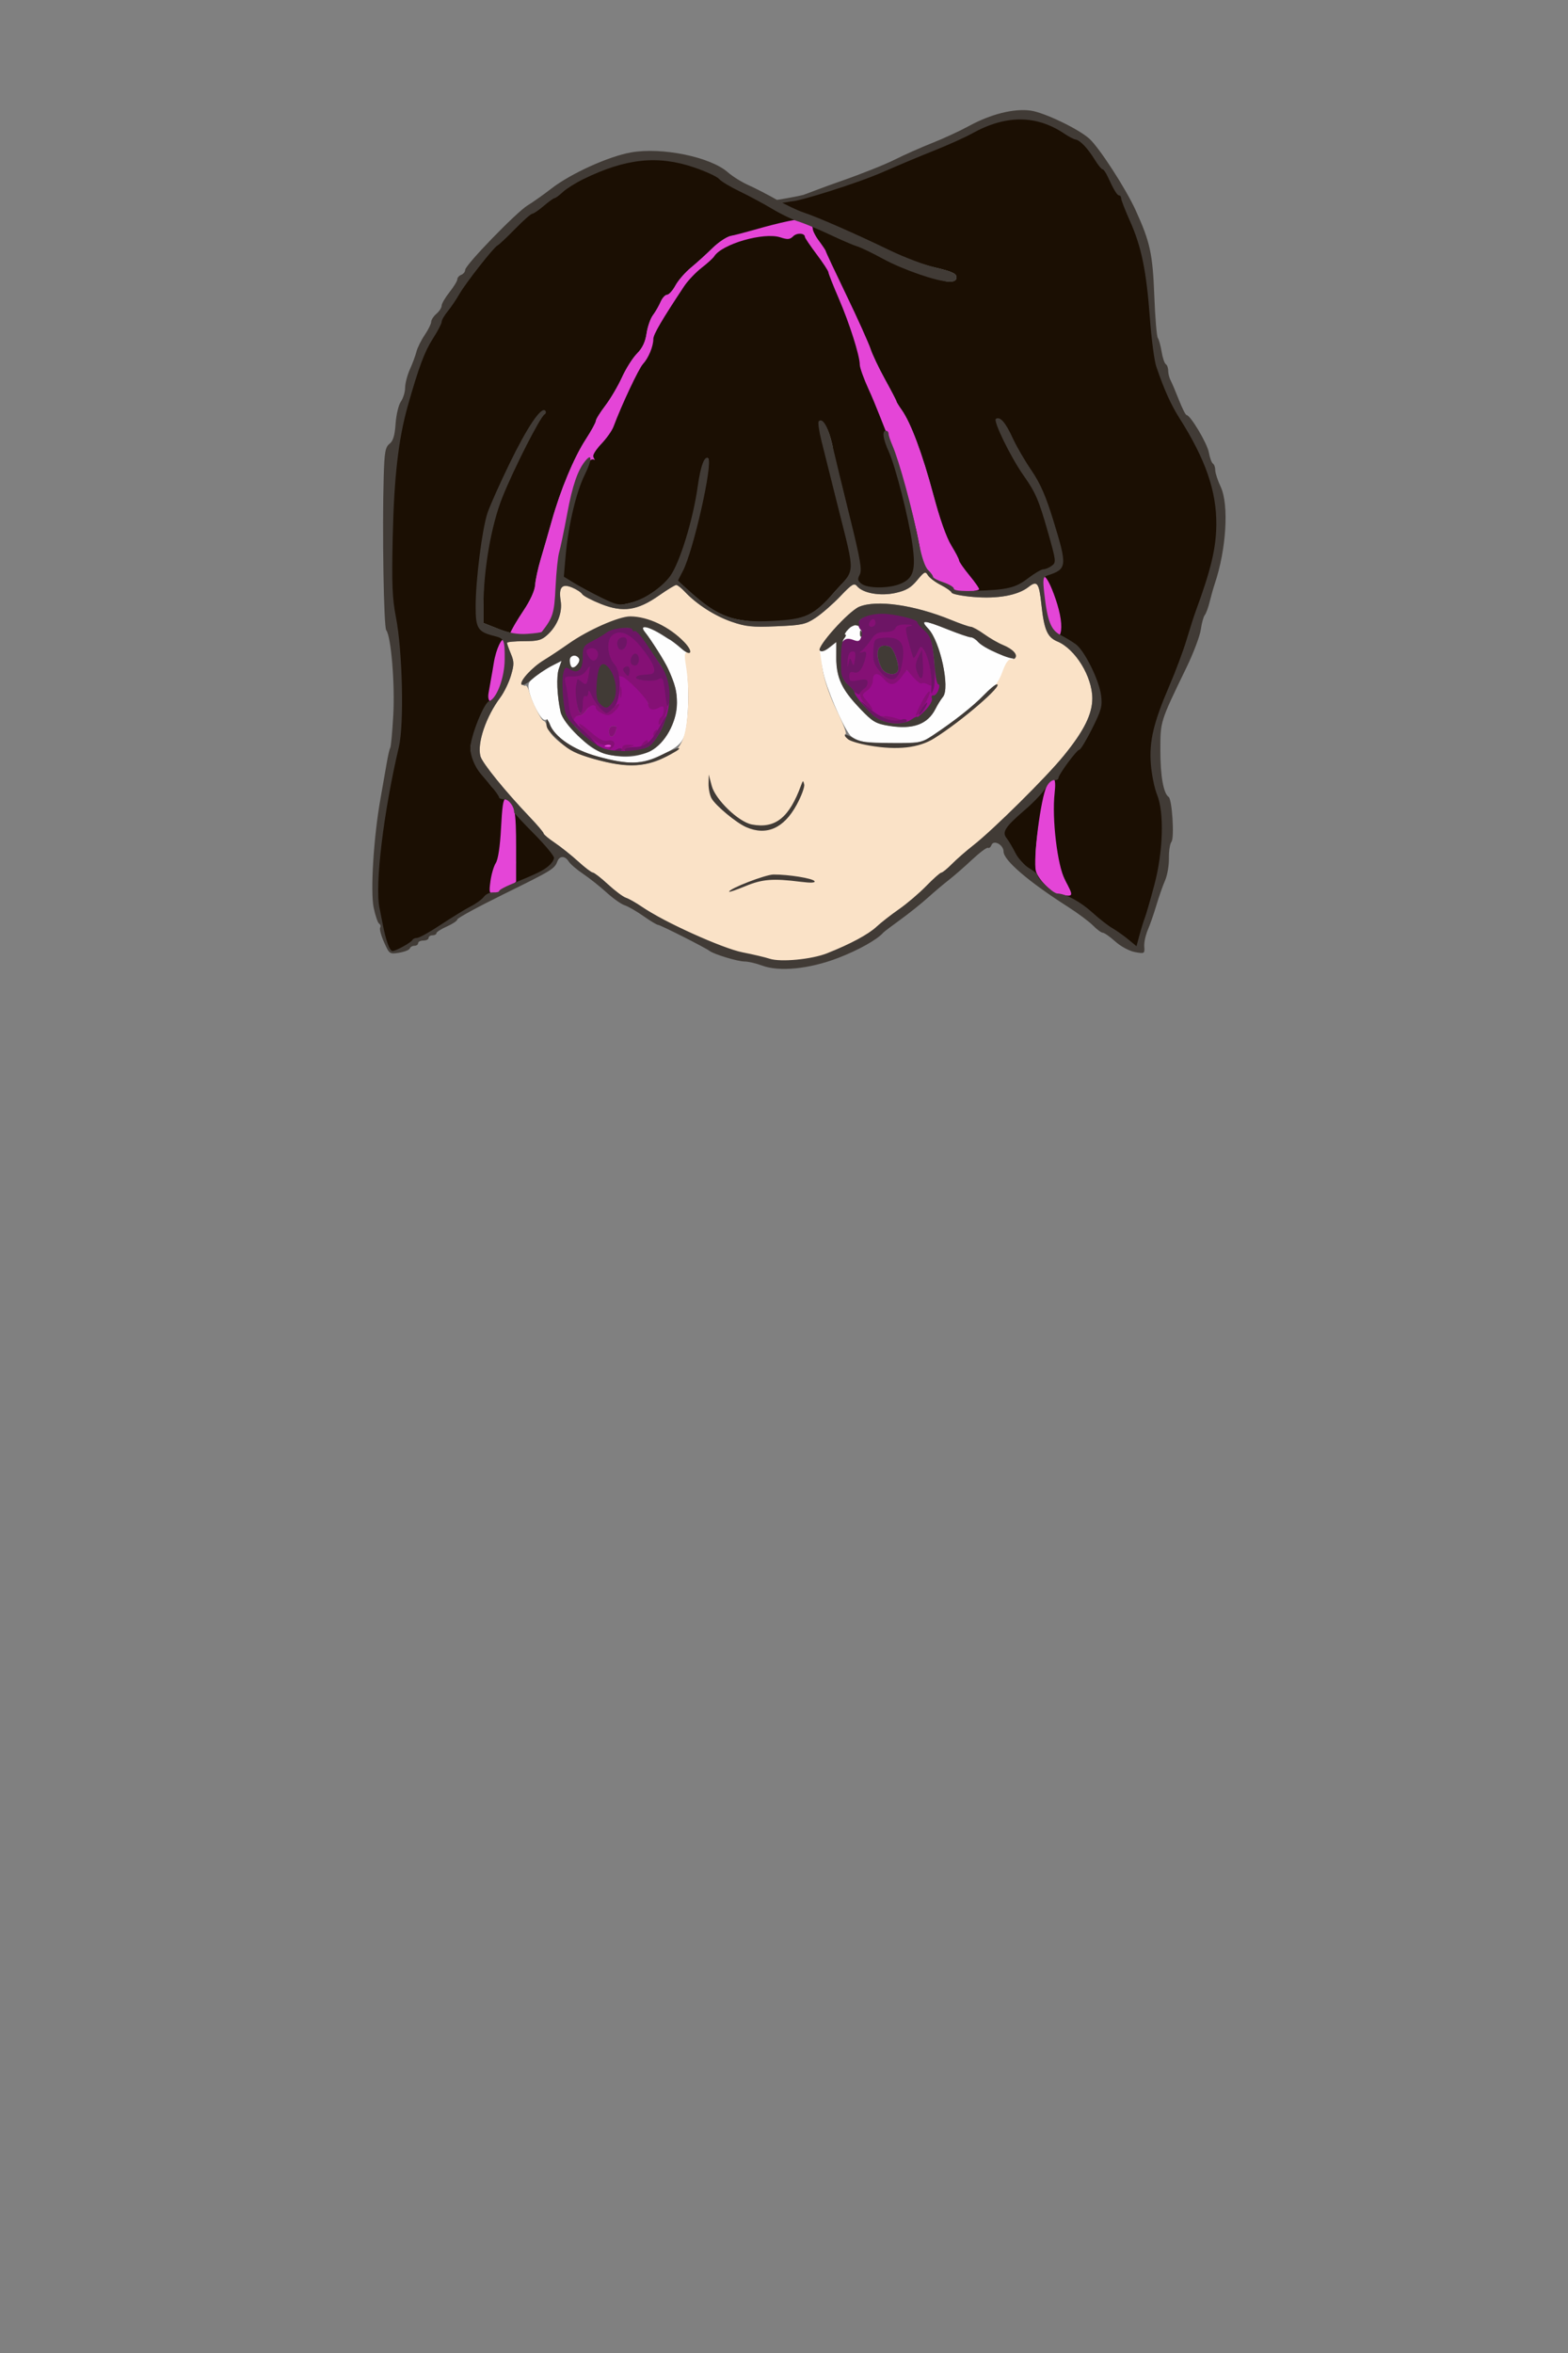 <?xml version="1.0" encoding="UTF-8" standalone="no"?>
<!-- Created with Inkscape (http://www.inkscape.org/) -->

<svg
   version="1.1"
   id="svg2"
   width="192"
   height="288"
   viewBox="0 0 192 288"
   xmlns="http://www.w3.org/2000/svg"
   xmlns:svg="http://www.w3.org/2000/svg">
  <rect x="0" y="0" width="192" height="288" fill="#808080" stroke="none"/>
  <defs
     id="defs6" />
  <g
     id="g8">
    <g
       id="g170"
       transform="translate(0,-42)">
      <path
         id="whites"
         style="display:inline;fill:#fefefe;stroke-width:0.32"
         d="m 113.348,118.133 c -0.356,-0.012 -0.207,0.265 0.324,0.828 1.457,1.543 2.685,7.252 1.793,8.332 -0.249,0.301 -0.656,0.954 -0.906,1.453 -0.957,1.909 -2.662,2.553 -5.547,2.096 -1.806,-0.286 -2.112,-0.458 -3.643,-2.055 -2.217,-2.313 -2.764,-3.413 -2.963,-5.959 l 0.033,-2.288 -1.525,-0.253 -0.762,0.786 0.627,3.135 c 0.378,1.943 2.303,6.476 3.297,7.764 0.261,0.338 1.101,0.72 1.877,0.854 0.773,0.133 2.631,0.216 4.127,0.184 2.432,-0.053 2.873,-0.162 4.16,-1.016 5.47,-3.628 9.832,-7.481 9.832,-9.513 0,-0.219 -1.503,-0.396 -2.274,-0.69 -0.77,-0.294 -1.656,-0.816 -1.969,-1.162 C 119.517,120.283 119.079,120 118.855,120 c -0.223,0 -1.486,-0.433 -2.805,-0.961 -1.485,-0.595 -2.347,-0.894 -2.703,-0.906 z m -8.791,0.381 c 0.024,0.119 -0.253,0.085 -0.48,0.312 -0.413,0.413 -1.337,1.209 -0.996,1.617 1.74,1.252 2.966,-0.27 2.361,-1.4 -0.166,-0.31 -1.031,-1.266 -0.906,-0.64 z m -25.76,0.186 c -0.2,0.044 -0.141,0.29 0.244,0.754 0.177,0.213 0.791,1.106 1.365,1.986 2.717,4.164 3.173,7.017 1.586,9.91 -1.574,2.868 -4.362,3.908 -7.797,2.91 -1.371,-0.399 -2.123,-0.898 -3.531,-2.344 -0.984,-1.01 -1.893,-2.269 -2.02,-2.797 -0.442,-1.844 -0.541,-4.335 -0.211,-5.283 l 0.332,-0.955 -1.021,0.518 c -0.563,0.285 -1.506,0.879 -2.096,1.32 -0.921,0.69 -1.045,0.938 -0.879,1.77 0.302,1.511 1.549,3.789 1.982,3.623 0.214,-0.082 0.485,0.167 0.602,0.551 0.436,1.44 2.863,3.11 5.672,3.902 3.831,1.081 5.599,1.029 8.17,-0.244 1.662,-0.823 2.198,-1.274 2.57,-2.16 0.538,-1.281 0.703,-6.253 0.255,-9.019 -0.127,-0.785 0.93,-1.316 0.666,-1.678 -0.924,-1.266 -1.984,-0.664 -3.052,-1.377 -1.163,-0.777 -2.068,-1.245 -2.555,-1.363 -0.122,-0.03 -0.217,-0.038 -0.283,-0.023 z m -8.412,3.549 c -0.063,-0.007 -0.125,-0.003 -0.186,0.01 -0.241,0.05 -0.439,0.249 -0.439,0.568 0,0.323 0.099,0.687 0.221,0.809 0.327,0.327 1.171,-0.635 0.918,-1.045 -0.131,-0.212 -0.324,-0.322 -0.514,-0.342 z" />
      <path
         style="display:inline;fill:#fae2c7;stroke-width:0.32"
         d="m 92.667,159.282 c -1.496,-0.352 -3.352,-0.81 -4.232,-1.097 -1.975,-0.645 -8.142,-4.04 -9.876,-5.223 -0.704,-0.48 -1.568,-0.966 -1.92,-1.079 -0.352,-0.113 -1.341,-0.853 -2.198,-1.644 C 73.585,149.447 72.751,148.8 72.589,148.8 c -0.163,0 -0.974,-0.617 -1.802,-1.371 C 69.958,146.675 68.668,145.647 67.92,145.145 c -0.748,-0.502 -1.36,-1.015 -1.36,-1.14 0,-0.125 -0.756,-1.025 -1.68,-1.999 -3.159,-3.332 -5.827,-6.609 -6.045,-7.425 -0.43,-1.609 0.661,-4.85 2.431,-7.217 0.459,-0.614 1.042,-1.815 1.296,-2.67 0.404,-1.36 0.403,-1.695 -0.01,-2.683 C 62.292,121.39 62.08,120.791 62.08,120.681 c 0,-0.111 0.924,-0.201 2.054,-0.201 1.747,0 2.184,-0.12 2.921,-0.8 1.201,-1.108 1.826,-2.715 1.602,-4.121 -0.269,-1.686 0.142,-2.17 1.4,-1.648 0.548,0.227 1.102,0.589 1.23,0.804 0.128,0.215 1.168,0.761 2.312,1.214 2.694,1.066 4.461,0.805 7.104,-1.049 1.003,-0.704 1.95,-1.28 2.104,-1.28 0.154,0 0.629,0.373 1.056,0.829 1.425,1.523 3.658,2.957 5.709,3.667 1.744,0.604 2.519,0.683 5.487,0.56 3.134,-0.129 3.584,-0.227 4.826,-1.049 0.753,-0.499 2.109,-1.682 3.012,-2.63 1.426,-1.496 1.696,-1.659 2.049,-1.233 0.722,0.871 2.854,1.245 4.715,0.829 1.292,-0.289 1.886,-0.638 2.642,-1.553 0.876,-1.06 1.01,-1.123 1.313,-0.618 0.185,0.309 0.892,0.845 1.571,1.191 0.678,0.346 1.283,0.771 1.343,0.945 0.06,0.174 1.278,0.413 2.706,0.531 2.958,0.245 5.408,-0.203 6.711,-1.229 1.054,-0.829 1.288,-0.511 1.57,2.138 0.331,3.108 0.725,4.021 1.96,4.537 2.186,0.914 4.255,4.271 4.273,6.934 0.013,1.943 -1.01,4.005 -3.499,7.056 -2.247,2.755 -7.955,8.8 -11.326,11.543 -1.341,1.091 -3.616,3.109 -5.084,4.456 -1.923,1.647 -3.995,3.342 -5.83,4.838 -2.167,1.773 -2.944,2.173 -5.915,3.341 -3.38,1.329 -5.971,1.412 -9.43,0.597 z m -11.475,-24.479 c 1.462,-0.716 1.903,-1.128 2.393,-2.237 0.687,-1.553 0.908,-5.833 0.453,-8.775 -0.25,-1.616 -0.296,-1.909 0.22,-2.008 0.491,-0.095 -0.008,-0.427 -0.697,-1.146 -1.827,-1.906 -4.201,-3.083 -6.389,-3.093 -1.39,-0.006 -5.06,1.68 -7.424,3.342 -1.029,0.723 -2.364,1.655 -3.007,2.042 -1.443,0.869 -3.026,2.324 -2.768,2.741 0.105,0.17 0.188,0.347 0.334,0.257 0.145,-0.09 0.361,0.232 0.48,0.715 0.284,1.154 1.503,3.598 1.794,3.598 0.126,0 0.326,0.324 0.445,0.72 0.439,1.459 2.854,3.128 5.678,3.925 3.734,1.054 6.216,1.029 8.487,-0.083 z m 33.097,-2.567 c 4.566,-2.848 7.599,-5.553 8.435,-7.952 0.381,-1.092 0.741,-1.624 1.083,-1.6 0.988,0.07 0.456,-0.72 -0.812,-1.364 -0.704,-0.358 -1.92,-1.13 -2.621,-1.608 -0.701,-0.478 -1.321,-0.991 -1.514,-0.991 -0.193,0 -1.275,-0.379 -2.406,-0.841 -4.506,-1.844 -9.134,-2.503 -11.265,-1.604 -0.566,0.239 -1.652,1.651 -2.822,2.791 l -2.003,2.423 0.335,2.267 c 0.244,1.65 0.974,3.61 1.822,5.342 0.739,1.509 1.199,2.743 1.022,2.743 -0.177,0 -0.087,0.235 0.2,0.521 0.697,0.697 4.277,1.178 6.854,1.015 1.629,-0.103 2.438,-0.359 3.691,-1.141 z"
         id="skin" />
      <path
         style="display:inline;fill:#980d8c;stroke-width:0.32"
         d="m 73.963,133.974 c -0.517,-0.127 -1.396,-0.844 -2.553,-1.859 -1.181,-1.544 0.085,-1.554 -1.36,-1.145 -0.532,-0.329 0.264,-1.369 0.827,-1.369 0.263,0 0.657,-0.288 0.877,-0.64 0.22,-0.352 0.759,-0.921 0.893,-0.921 0.134,0 0.337,0.521 0.633,0.921 0.709,0.959 2.416,0.072 2.39,-2.559 -0.009,-0.949 -0.304,-1.92 0.388,-1.913 1.061,-0.246 3.302,3.167 3.302,3.632 1.129,0.634 3.925,-1.74 2.952,0.048 0,0.273 -0.191,1.59 -0.347,1.896 -0.156,0.306 -0.327,1.34 -0.647,1.993 -0.32,0.653 -0.084,0.278 -0.945,1.043 -0.084,0.075 -0.387,0.281 -0.644,0.494 -0.258,0.214 -1.397,0.651 -2.036,0.665 -0.639,0.014 -1.346,-0.273 -1.61,-0.179 -0.264,0.093 -0.755,0.362 -0.821,-0.021 -0.891,-0.085 -0.564,-0.283 -1.299,-0.085 z m 1.362,-2.32 C 75.6,130.939 75.579,130.88 75.04,130.88 c -0.267,0 -0.48,0.284 -0.48,0.64 0,0.763 0.491,0.849 0.766,0.134 z m 32.935,-2.016 c -1.396,0.478 -1.986,-0.024 -2.512,-0.593 -0.505,-0.546 -0.977,-1.136 -1.252,-1.562 -1.013,-1.568 0.873,-0.619 1.528,-1.078 0.361,-0.253 0.69,-0.745 0.69,-1.175 0,-0.947 0.776,-1.167 1.521,-0.297 0.746,0.871 0.985,0.654 1.972,-0.207 L 111.039,124 l 0.901,0.788 c 0.498,0.436 2.496,-1.173 2.645,-1.244 0.515,-0.243 0.593,2.144 0.814,2.281 0.305,0.189 -0.992,1.635 -1.714,2.942 -1.157,2.094 -2.643,2.238 -5.346,1.714 z"
         id="eye3" />
      <path
         style="display:inline;fill:#851075;stroke-width:0.32"
         d="m 76.165,133.68 c -0.004,-0.408 0.235,-0.55 0.875,-0.523 0.674,0.029 0.731,0.074 0.24,0.197 -0.352,0.088 -0.746,0.323 -0.875,0.523 -0.149,0.23 -0.237,0.158 -0.24,-0.197 z m -1.459,-0.217 c 0.174,-0.281 0.025,-0.365 -0.511,-0.289 -0.792,0.112 -2.597,-1.251 -3.236,-2.444 -0.186,-0.347 0.362,-0.014 1.217,0.738 1.181,1.039 1.731,1.324 2.289,1.184 0.788,-0.198 1.066,0.545 0.365,0.978 -0.238,0.147 -0.282,0.087 -0.124,-0.168 z m 4.02,-0.51 c 0.223,-0.268 0.471,-0.422 0.551,-0.341 0.222,0.222 -0.229,0.829 -0.616,0.829 -0.212,0 -0.188,-0.184 0.064,-0.488 z M 74.56,131.52 c 0,-0.356 0.213,-0.64 0.48,-0.64 0.539,0 0.56,0.059 0.286,0.774 C 75.051,132.369 74.56,132.283 74.56,131.52 Z m 5.44,0.339 c 0,-0.166 0.142,-0.389 0.316,-0.497 0.181,-0.112 0.235,0.016 0.126,0.301 C 80.229,132.218 80,132.319 80,131.859 Z m 0.653,-1.36 c -0.007,-0.298 0.131,-0.63 0.307,-0.739 0.176,-0.109 0.32,-0.482 0.32,-0.83 0,-0.535 -0.099,-0.579 -0.647,-0.286 -0.741,0.397 -1.273,0.178 -1.273,-0.524 0,-0.503 -2.749,-3.319 -3.24,-3.319 -0.154,0 -0.53,-0.064 -0.53,-0.295 0,-0.231 -0.063,-0.745 -0.392,-1.098 -0.848,-0.91 -1.06,-3.043 -0.353,-3.682 0.921,-0.834 2.454,-0.23 3.874,1.563 1.621,2.046 1.866,3.283 0.898,3.351 -1.31,0.092 -1.37,0.021 -1.585,0.235 -0.385,0.385 1.825,0.536 2.488,0.181 0.605,-0.324 1.022,-0.088 1.231,1.986 0.171,1.702 -0.204,2.374 -0.588,3.083 -0.328,0.605 -0.5,0.732 -0.509,0.375 z m -3.765,-6.865 c -0.092,-0.092 -0.151,-0.001 -0.347,0.12 -0.256,0.158 -0.162,0.274 0.136,0.633 0.374,0.452 0.205,0.402 0.303,-0.098 0.06,-0.305 -3e-5,-0.564 -0.092,-0.656 z M 78.118,122.72 c 0,-0.323 -0.03,-0.486 -0.228,-0.552 -0.421,-0.14 -0.783,0.528 -0.505,0.978 0.298,0.482 0.733,0.224 0.733,-0.426 z m -1.476,-2.025 c 0.066,-0.452 0.044,-0.595 -0.271,-0.595 -0.622,0 -0.861,0.37 -0.621,0.996 0.261,0.679 0.767,0.443 0.891,-0.401 z M 69.982,129.92 c -0.095,-0.264 -0.532,-1.097 -0.629,-1.889 -0.096,-0.792 -0.109,-1.812 -0.223,-2.296 -0.196,-0.832 -0.046,-1.024 1.01,-1.024 0.796,0 1.165,-0.207 1.525,-0.72 0.495,-0.704 0.734,-0.596 0.545,0.5 -0.242,1.404 -0.285,1.661 -0.883,1.165 -0.268,-0.223 -0.499,-0.462 -0.512,-0.396 -0.025,0.121 -0.106,0.341 -0.178,0.693 -0.188,0.92 0.102,3.327 0.437,3.327 0.156,0 0.096,-0.557 0.096,-1.183 0,-0.678 0.295,-1.114 0.486,-0.996 0.176,0.109 0.287,0.037 0.302,-0.282 0.019,-0.425 0.292,-0.42 0.57,0.206 0.429,0.966 1.306,2.156 1.692,2.156 0.142,0 0.607,-0.216 0.966,-0.601 0.359,-0.385 0.652,-0.551 0.652,-0.37 0,0.182 -0.289,0.592 -0.641,0.911 -0.53,0.48 -0.78,0.517 -1.44,0.216 -0.439,-0.2 -0.799,-0.511 -0.799,-0.691 0,-0.562 -0.787,-0.357 -1.206,0.313 -0.22,0.352 -0.602,0.64 -0.85,0.64 -0.248,0 -0.518,0.18 -0.6,0.4 -0.108,0.29 -0.197,0.267 -0.321,-0.08 z m 38.338,0 -0.64,-0.275 0.64,0.009 c 0.352,0.005 1,0.125 1.44,0.266 l 0.8,0.256 -0.8,0.009 c -0.44,0.005 -1.088,-0.114 -1.44,-0.266 z m 4.539,-1.974 c 0.476,-0.91 0.924,-1.479 0.995,-1.264 0.123,0.369 -1.363,2.918 -1.702,2.918 -0.087,0 0.231,-0.744 0.706,-1.654 z m -6.883,0.274 c -0.809,-0.861 -0.9,-1.673 -0.216,-1.935 0.264,-0.101 0.325,-0.421 0.325,-0.71 0,-0.427 -0.032,-0.354 -0.943,-0.183 -0.993,0.186 -1.275,-0.043 -1.275,-0.643 0,-0.509 0.277,-0.697 0.717,-0.557 0.602,0.191 1.023,-0.398 1.334,-1.837 0.115,-0.532 0.182,-0.525 -0.218,-0.401 -0.474,0.147 -0.675,-0.066 -0.219,-0.452 0.277,-0.234 0.817,-0.844 1.132,-1.328 0.44,-0.677 0.826,-0.957 1.666,-0.957 0.677,0 1.13,-0.083 1.244,-0.381 0.122,-0.318 0.634,-0.543 1.405,-0.514 0.675,0.025 1.087,0.321 0.691,0.399 -0.672,0.132 -0.665,0.058 -0.2,1.846 0.261,1.002 0.395,1.733 0.46,1.8 0.065,0.067 0.059,-0.168 0.269,-0.63 0.351,-0.771 0.813,-0.805 1.169,-0.292 0.398,0.573 0.547,1.912 0.768,3.657 0.11,0.871 0.056,0.95 -0.458,0.674 -0.321,-0.172 -0.667,-0.229 -0.769,-0.126 -0.102,0.102 -0.553,-0.227 -1.003,-0.731 L 111.039,124 l -0.666,0.88 c -0.79,1.044 -1.381,1.111 -2.127,0.24 -0.745,-0.87 -1.366,-0.805 -1.366,0.142 0,0.441 -0.305,0.995 -0.698,1.271 -0.634,0.444 -0.653,0.541 -0.209,1.058 1.138,1.324 1.14,1.839 0.003,0.629 z m 3.842,-3.687 c 0.178,-0.22 0.454,-0.949 0.573,-1.835 0.274,-2.042 -0.148,-2.617 -2.041,-2.462 -1.221,0.1 -1.111,-0.019 -1.202,1.449 -0.076,1.212 -0.05,1.574 0.638,2.392 0.881,1.047 1.486,1.132 2.033,0.456 z m 3.012,-1.345 0.008,-1.486 -0.271,0.771 c -0.263,0.749 -0.344,1.109 -0.094,1.768 0.498,1.31 0.347,0.84 0.357,-1.053 z M 75.914,126.72 c 0,-0.616 0.066,-0.868 0.146,-0.56 0.08,0.308 0.08,0.812 0,1.12 -0.08,0.308 -0.146,0.056 -0.146,-0.56 z m 27.766,-3.723 c 0.033,-0.719 0.308,-1.359 0.637,-1.406 0.387,-0.055 0.61,0.32 0.496,1.097 -0.125,0.851 -0.392,0.916 -0.589,0.374 -0.215,-0.592 -0.046,-0.558 -0.203,0.183 -0.124,0.583 -0.377,0.549 -0.341,-0.247 z M 71.898,122.324 c -0.274,-0.512 -0.15,-0.873 0.259,-1.03 0.658,-0.253 1.41,0.499 1.16,1.152 -0.264,0.689 -1.005,0.651 -1.418,-0.121 z m 34.469,-4.062 c 0.101,-0.264 0.368,-0.624 0.525,-0.624 0.157,0 0.452,0.349 0.452,0.613 0,0.264 -0.278,0.624 -0.536,0.624 -0.286,0 -0.553,-0.32 -0.441,-0.613 z"
         id="eye2" />
      <path
         style="display:inline;fill:#6d1565;stroke-width:0.32"
         d="m 75.2,133.954 c 0,-0.069 0.216,-0.209 0.48,-0.31 0.264,-0.101 0.48,-0.045 0.48,0.126 0,0.17 -0.216,0.31 -0.48,0.31 -0.264,0 -0.48,-0.057 -0.48,-0.126 z m 1.28,-0.159 c 0,-0.199 0.539,-0.356 1.222,-0.356 1.351,0 2.099,-0.646 3.228,-2.784 0.858,-1.625 0.846,-1.104 -0.016,0.731 -0.377,0.803 -0.989,1.654 -1.36,1.893 C 78.605,133.889 76.48,134.247 76.48,133.796 Z m -5.379,-2.19 -1.915,-1.886 -0.421,-2.484 c -0.229,-1.353 -0.169,-3.388 0.423,-3.756 0.182,-0.113 0.43,0.401 0.958,0.343 0.896,-0.098 1.06,0.079 1.15,-1.301 0.087,-1.346 -0.141,-1.554 1.18,-2.166 0.662,-0.307 1.434,-0.8 1.739,-1.046 0.651,-0.525 3.347,-0.697 3.347,-0.238 0,0.173 0.057,0.161 0.207,0.069 0.15,-0.093 0.853,0.721 1.521,1.727 0.668,1.007 1.392,2.242 1.718,2.719 0.326,0.477 0.905,1.051 0.905,1.314 0,0.263 0.129,0.862 0.326,1.293 0.247,0.541 -0.023,1.066 -0.243,1.695 -0.294,0.842 -0.337,0.759 -0.557,-1.078 -0.222,-1.855 -0.282,-1.967 -0.872,-1.651 -0.656,0.351 -3.038,0.085 -2.656,-0.296 0.215,-0.215 0.353,-0.243 1.662,-0.335 0.968,-0.068 0.624,-1.184 -0.997,-3.23 -1.42,-1.793 -2.732,-2.33 -3.653,-1.497 -0.707,0.64 -0.528,2.606 0.32,3.516 0.881,0.945 0.846,4.295 -0.054,5.261 -0.359,0.385 -0.769,0.7 -0.91,0.7 -0.386,0 -1.418,-1.223 -1.847,-2.189 -0.278,-0.625 -0.385,-0.697 -0.404,-0.272 -0.014,0.318 -0.17,0.49 -0.346,0.381 -0.19,-0.118 -0.32,0.263 -0.32,0.941 0,0.626 -0.128,1.139 -0.284,1.139 -0.335,0 -0.725,-2.44 -0.536,-3.36 0.072,-0.352 0.142,-0.694 0.156,-0.759 0.013,-0.066 0.244,0.063 0.512,0.286 0.597,0.496 0.651,0.438 0.894,-0.966 0.189,-1.095 0.182,-1.104 -0.313,-0.4 -0.361,0.513 -0.828,0.72 -1.625,0.72 -1.058,0 -1.107,0.047 -0.905,0.88 0.117,0.484 0.296,1.632 0.396,2.55 0.165,1.511 0.349,1.828 1.922,3.315 0.957,0.905 1.672,1.713 1.589,1.795 -0.083,0.083 -1.012,-0.698 -2.065,-1.735 z m 3.785,-3.755 c 0.631,-0.963 0.455,-2.918 -0.43,-4.001 -0.844,-1.033 -1.096,-0.455 -1.252,1.879 -0.097,1.447 -0.081,1.88 0.312,2.273 0.703,0.703 0.764,0.773 1.37,-0.151 z m -1.713,-5.472 c 0.25,-0.653 -0.347,-1.238 -1.005,-0.986 -0.409,0.157 -0.444,0.331 -0.17,0.842 0.413,0.772 0.911,0.832 1.175,0.143 z M 108.32,130.324 c -0.895,-0.226 -1.618,-0.775 -2.458,-1.866 -0.639,-0.83 -0.571,-0.804 0.592,0.229 1.376,1.222 2.845,1.743 3.939,1.396 0.374,-0.119 0.647,-0.061 0.647,0.136 0,0.344 -1.536,0.404 -2.72,0.106 z m 4.484,-1.485 c 0.302,-0.462 0.611,-0.839 0.684,-0.839 0.231,0 -0.514,1.233 -0.883,1.462 -0.193,0.119 -0.104,-0.161 0.199,-0.622 z M 104.08,126.142 c -0.572,-0.638 -1.303,-1.494 -1.319,-1.94 -0.127,-3.603 0.41,-4.38 1.726,-3.879 0.626,0.238 0.795,0.172 0.969,-0.377 0.116,-0.366 0.088,-0.756 -0.063,-0.866 -0.151,-0.11 -0.293,-0.444 -0.316,-0.742 -0.048,-0.631 1.338,-1.317 2.912,-1.317 1.434,0 4.485,0.775 4.485,1.119 0,0.154 0.308,0.452 0.758,0.84 0.451,0.388 0.803,1.293 0.898,1.821 0.378,2.101 0.455,4.842 0.157,5.6 -0.279,0.709 -0.306,0.654 -0.242,-0.48 0.083,-1.451 -0.363,-3.568 -0.927,-4.399 -0.347,-0.511 -0.411,-0.487 -0.762,0.281 -0.211,0.462 -0.436,0.785 -0.501,0.719 -0.065,-0.067 -0.332,-0.941 -0.593,-1.944 -0.465,-1.788 -0.461,-1.825 0.211,-1.956 0.397,-0.078 0.194,-0.152 -0.481,-0.178 -0.772,-0.029 -1.228,0.119 -1.35,0.436 -0.114,0.297 -0.601,0.48 -1.277,0.48 -0.84,0 -1.226,0.203 -1.666,0.88 -0.315,0.484 -0.8,1.072 -1.077,1.306 -0.456,0.386 -0.455,0.411 0.02,0.264 0.4,-0.124 0.488,0.002 0.373,0.534 -0.311,1.439 -0.831,2.149 -1.433,1.958 -0.439,-0.139 -0.584,-0.018 -0.584,0.491 0,0.599 0.127,0.652 1.12,0.466 0.892,-0.167 1.12,-0.108 1.12,0.29 0,0.275 -0.195,0.615 -0.433,0.756 -0.238,0.141 -0.49,0.423 -0.56,0.627 -0.07,0.205 -0.594,-0.149 -1.167,-0.789 z m 0.232,-3.103 c 0.197,0.543 0.254,0.488 0.379,-0.363 0.114,-0.776 0.035,-0.986 -0.352,-0.931 -0.329,0.047 -0.516,0.444 -0.549,1.163 -0.036,0.796 -0.004,0.875 0.12,0.291 0.157,-0.74 0.187,-0.752 0.402,-0.161 z M 107.2,118.24 c 0,-0.264 -0.129,-0.48 -0.286,-0.48 -0.157,0 -0.369,0.216 -0.47,0.48 -0.112,0.292 -6.4e-4,0.48 0.286,0.48 0.258,0 0.47,-0.216 0.47,-0.48 z m 0.496,5.881 c -0.688,-0.818 -0.824,-1.268 -0.748,-2.48 0.092,-1.468 0.103,-1.481 1.324,-1.582 1.893,-0.156 2.548,0.607 2.273,2.649 -0.358,2.664 -1.372,3.167 -2.849,1.412 z m 2.22,0.047 c 0.313,-0.506 -0.438,-2.805 -0.985,-3.014 -1.414,-0.542 -1.898,0.628 -1.039,2.512 0.377,0.828 1.631,1.139 2.024,0.502 z m 2.391,0.116 c -0.251,-0.659 -0.219,-1.109 0.127,-1.823 l 0.459,-0.948 0.114,1.674 c 0.128,1.889 -0.202,2.407 -0.7,1.097 z m -35.762,0.114 c -0.298,-0.36 -0.315,-0.564 -0.059,-0.722 0.474,-0.293 0.716,-0.015 0.583,0.668 -0.098,0.5 -0.149,0.505 -0.524,0.053 z m 0.764,-1.153 c -0.278,-0.45 0.15,-1.373 0.571,-1.233 0.474,0.158 0.466,1.258 -0.01,1.417 -0.204,0.068 -0.456,-0.015 -0.561,-0.184 z m -1.656,-2.084 C 75.412,120.536 75.739,120 76.361,120 c 0.314,0 0.448,0.243 0.381,0.695 -0.124,0.844 -0.83,1.146 -1.09,0.467 z"
         id="eye1" />
      <path
         style="display:inline;fill:#1b0f03;stroke-width:0.32"
         d="m 47.191,157.316 c -0.175,-0.572 -0.363,-1.616 -0.498,-2.32 -0.136,-0.704 -0.417,-1.546 -0.489,-1.898 -0.581,-2.829 0.376,-11.755 2.263,-19.763 0.648,-2.752 0.513,-11.6 -0.288,-15.734 -0.464,-2.392 -0.547,-4.198 -0.417,-10.045 0.162,-7.287 0.467,-11.967 1.609,-16 1.346,-4.752 2.245,-6.826 3.271,-8.419 1.075,-1.928 2.424,-3.385 3.24,-5.337 0.798,-1.386 4.346,-5.858 4.784,-6.044 1.533,-1.307 2.715,-2.645 4.342,-3.923 0.157,0 0.581,-0.536 1.19,-1.056 1.016,-1.086 2.47,-0.559 2.102,-1.774 0.438,-0.406 2.078,-0.816 3.012,-1.273 5.2,-2.544 8.999,-3.319 13.455,-1.791 1.439,0.493 3.194,1.498 3.424,1.774 1.916,1.377 3.686,2.076 5.787,3.296 0.212,0.176 1.529,-0.05 2.327,0.735 l 1.629,1.604 -2.204,0.205 c -1.212,0.113 -2.829,0.649 -3.688,0.904 -0.859,0.256 -2.055,0.317 -2.562,0.424 -0.507,0.106 -1.515,0.779 -2.24,1.494 -0.725,0.715 -1.906,1.785 -2.625,2.378 -0.719,0.593 -1.58,1.584 -1.913,2.203 C 82.367,77.574 81.908,78.08 81.68,78.08 c -0.228,0 -0.585,0.396 -0.794,0.88 -0.209,0.484 -0.631,1.214 -0.937,1.623 -0.306,0.408 -0.656,1.416 -0.778,2.24 -0.154,1.04 -0.513,1.791 -1.174,2.457 -0.524,0.528 -1.351,1.838 -1.839,2.911 -0.488,1.073 -1.407,2.632 -2.042,3.465 C 73.48,92.488 72.96,93.328 72.96,93.522 c 0,0.194 -0.567,1.227 -1.26,2.295 -1.43,2.204 -3.082,6.175 -4.138,9.942 -0.395,1.408 -0.998,3.496 -1.341,4.64 -0.343,1.144 -0.655,2.584 -0.695,3.2 -0.045,0.7 -0.585,1.887 -1.439,3.162 -0.752,1.123 -1.367,2.167 -1.367,2.32 0,0.153 0.396,0.297 0.88,0.321 0.824,0.041 0.831,0.053 0.111,0.189 -0.423,0.08 -1.611,-0.189 -2.64,-0.598 L 59.2,118.251 v -2.072 c 0,-4.421 0.267,-10.156 1.628,-13.549 1.407,-3.51 5.115,-9.54 5.671,-9.892 0.193,-0.122 0.213,-0.165 0.089,-0.324 -0.252,-0.321 -1.786,1.904 -3.951,6.353 -1.199,2.464 -2.215,5.209 -2.506,6.08 -0.714,2.139 -1.943,8.752 -1.826,11.655 0.103,2.551 0.371,2.315 2.81,3.169 0.833,0.292 1.169,1.038 0.683,1.393 -0.503,0.368 -1.117,0.584 -1.86,5.496 -0.107,0.704 0.147,1.602 0.029,1.69 -0.464,0.346 -2.367,4.295 -2.365,5.273 0.002,0.997 0.807,2.288 1.542,3.159 0.193,0.228 0.495,0.941 1.023,1.557 0.528,0.616 2.177,1.463 2.288,1.883 0.342,1.291 -0.968,6.872 -1.5,7.682 -0.267,0.407 -0.398,1.208 -0.398,1.698 -0.002,1.307 0.086,2.202 -1.321,2.919 -0.678,0.346 -2.336,1.36 -3.685,2.253 -1.349,0.893 -4.157,2.301 -4.41,2.301 -0.253,0 -0.42,0.152 -0.479,0.284 -0.138,0.312 -2.183,1.272 -2.606,1.272 -0.374,-0.339 -0.703,-0.833 -0.865,-1.217 z m 90.034,-0.402 c -0.849,-0.702 -1.577,-1.542 -1.732,-1.542 -0.155,0 -1.046,-0.642 -2.017,-1.522 -0.972,-0.88 -2.847,-1.725 -3.022,-1.725 -0.174,0 -0.254,-0.181 -0.254,-0.403 0,-0.221 0.641,-1.203 0.202,-2.029 -1.027,-1.93 -2.653,-9.63 -2.098,-12.218 0.329,-1.535 3.049,-3.825 3.648,-3.825 0.149,0 0.882,-1.145 1.592,-2.564 1.139,-2.275 0.893,-2.537 0.719,-3.861 -0.385,-2.925 -2.167,-6.316 -4.113,-7.069 -0.635,-0.246 -0.55,-0.623 -0.371,-1.576 0.204,-1.087 -1.307,-4.935 -2.039,-5.861 -0.229,-0.29 -0.339,-0.653 0.095,-0.66 0.937,-0.016 2.173,-0.578 2.173,-1.479 0,-0.452 -0.576,-2.585 -1.262,-4.815 -0.935,-3.044 -1.626,-4.448 -2.72,-6.05 -0.802,-1.174 -1.829,-3.054 -2.283,-4.044 -0.882,-1.926 -0.994,-2.431 -1.514,-2.11 -0.369,0.228 1.767,4.376 3.331,6.599 1.51,2.146 1.883,3.01 3.021,7.013 0.995,3.5 0.999,3.827 0.438,4.236 -0.321,0.235 -0.913,0.427 -1.162,0.427 -0.249,0 -0.853,0.535 -1.533,1.074 -1.413,1.119 -3.068,1.52 -4.91,1.512 -1.093,-0.005 -1.839,0.439 -2.707,-0.607 -0.56,-0.675 -1.538,-2.702 -2.097,-3.74 -0.559,-1.038 -0.633,-2.22 -0.776,-2.397 -0.143,-0.177 -0.838,-2.481 -1.545,-5.12 -1.34,-5.008 -2.763,-8.819 -3.873,-10.379 -0.359,-0.504 -0.653,-0.985 -0.653,-1.069 0,-0.083 -0.626,-1.285 -1.391,-2.671 C 107.604,87.054 106.795,85.344 106.571,84.64 c -0.224,-0.704 -1.824,-3.539 -3.211,-6.415 -1.387,-2.876 -2.397,-5.344 -2.397,-5.428 0,-0.084 -0.217,-0.69 -0.674,-1.288 -1.058,-1.387 -1.412,-3.027 -0.15,-2.358 0.528,0.28 2.603,1.568 3.923,2.098 1.32,0.53 3.232,1.086 4.326,1.694 2.161,1.2 6.442,3.525 7.851,3.533 0.627,0.003 0.879,-0.156 0.878,-0.555 -0.001,-0.434 -0.558,-0.691 -2.48,-1.145 -1.363,-0.322 -3.981,-1.096 -5.741,-1.949 -4.18,-2.026 -8.933,-3.947 -10.647,-4.497 C 97.498,68.088 96.238,67.371 95.851,67.1 95.16,66.617 95.56,66.56 96.683,66.56 c 1.535,0 7.632,-2.518 11.199,-4.094 1.584,-0.7 4.488,-1.838 6.223,-2.529 1.736,-0.691 3.824,-1.63 4.64,-2.086 4.153,-2.32 8.487,-2.089 11.951,0.256 2.216,0.996 3.197,2.876 4.628,4.472 0.91,1.361 1.524,2.781 2.268,3.747 0,0.198 0.928,1.411 1.528,2.753 1.396,3.125 1.756,6.103 2.18,11.868 0.187,2.545 0.304,5.209 0.547,5.92 0.956,2.803 1.757,4.672 2.798,6.313 3.213,5.066 4.532,9.018 4.491,13.122 -0.028,2.867 -0.687,5.556 -2.551,10.623 -0.227,0.616 -0.656,2.184 -1.05,3.504 -0.394,1.32 -1.431,3.809 -2.189,5.569 -1.962,4.552 -2.423,6.82 -2.19,9.649 0.105,1.276 0.401,2.782 0.678,3.442 1.165,2.781 1.461,7.135 -0.154,12.591 -0.443,1.496 -1.072,3.534 -1.245,4.222 -0.561,2.747 -1.947,2.032 -3.209,1.011 z m -74.036,-9.232 c -0.122,-1.143 -1.435,-2.889 -1.311,-3.881 l 1.038,-2.803 3.213,3.221 c 1.235,1.238 2.274,2.288 2.274,2.523 0,0.235 -0.572,1.054 -0.88,1.325 -0.649,0.571 -3.979,2.255 -4.43,2.255 -0.169,0 -0.003,-1.52 -0.126,-2.663 z m 61.916,-0.178 c -0.502,-0.537 -1.212,-1.199 -1.33,-1.586 -0.118,-0.387 -0.573,-0.904 -0.82,-1.186 -0.247,-0.283 -0.006,-0.858 0.096,-1.125 0.256,-0.668 4.986,-6.143 5.222,-5.907 0.105,0.105 -0.684,3.104 -0.912,4.295 -0.228,1.191 -0.478,3.137 -0.554,4.325 -0.077,1.188 1.997,4.646 1.818,4.646 -0.179,0 -3.019,-2.925 -3.52,-3.462 z M 61.334,124.64 c 0.242,-1.582 0.427,-1.851 0.421,-0.613 -0.003,0.513 -0.143,1.149 -0.311,1.413 -0.208,0.327 -0.243,0.072 -0.11,-0.8 z m 5.377,-6.161 c 0.953,-1.844 1.124,-2.1 1.119,-1.679 -0.003,0.264 -0.302,0.84 -0.666,1.28 -0.363,0.44 -0.567,0.62 -0.453,0.399 z M 89.28,117.555 c -1.558,-0.56 -3.116,-1.437 -5.149,-3.274 l -1.125,-1.218 0.237,-1.368 c 0.478,-2.755 4.07,-12.959 3.481,-13.57 -0.434,-0.449 -0.375,0.934 -0.723,3.431 -0.578,4.148 -2.555,9.523 -3.755,11.135 -1.052,1.415 -3.493,2.743 -5.17,3.133 -1.271,0.295 -1.662,0.42 -3.555,-0.511 -1.144,-0.563 -2.732,-1.412 -3.413,-1.83 l -1.224,-0.901 0.186,-2.177 c 0.32,-3.746 1.124,-7.927 2.239,-10.296 C 71.904,98.846 72.64,97.827 72.64,97.652 c 0,-0.175 0.483,-0.815 1.074,-1.424 0.591,-0.608 0.932,-1.662 1.121,-2.168 0.977,-2.618 3.184,-7.064 3.703,-7.626 0.684,-0.74 1.196,-2.053 1.196,-2.962 0,-0.556 1.063,-2.393 3.798,-6.513 0.444,-0.669 1.442,-1.72 2.16,-2.278 0.718,-0.558 1.478,-1.144 1.614,-1.359 0.961,-1.527 6.228,-3.22 8.254,-2.552 0.88,0.29 0.98,0.359 1.381,-0.041 0.456,-0.456 1.886,-0.321 1.886,0.161 0,0.117 0.553,1.167 1.343,2.22 0.79,1.053 1.469,2.056 1.471,2.211 0.002,0.155 0.555,1.579 1.248,3.184 1.347,3.118 2.783,6.974 2.783,8.118 0,0.384 0.197,1.346 0.572,2.08 1.312,2.571 3.411,5.715 3.255,6.311 -0.086,0.33 -0.404,1.35 -0.032,2.189 0.891,2.014 2.684,8.223 3.131,11.435 0.438,3.144 -0.65,4.428 -2.25,5.097 -1.398,0.584 -4.206,0.428 -4.977,-0.156 -0.481,-0.365 -0.63,-0.831 -0.329,-1.393 0.299,-0.558 -0.632,-1.605 -1.941,-6.88 -0.882,-3.555 -0.903,-7.626 -1.194,-8.895 -0.497,-2.169 -1.105,-2.841 -1.028,-2.164 0.133,1.18 -0.158,0.431 0.137,1.615 0.295,1.184 1.142,4.88 1.959,8.136 2.132,8.499 1.787,7.572 -0.711,10.363 -1.169,1.306 -2.476,3.068 -3.121,3.373 -1.694,0.804 -7.898,0.525 -9.862,-0.181 z"
         id="hair1" />
      <path
         style="display:inline;fill:#e445d7;stroke-width:0.32"
         d="m 129.659,151.451 c -0.903,-0.172 -2.567,-1.855 -2.816,-2.846 -0.363,-1.447 0.603,-9.006 1.324,-10.357 0.814,-1.524 1.202,-1.192 0.971,0.833 -0.352,3.093 0.34,8.879 1.271,10.628 1.109,2.084 1.104,2.096 -0.75,1.742 z m -69.604,-1.598 c 0.113,-0.843 0.409,-1.846 0.657,-2.229 0.281,-0.434 0.521,-2.029 0.637,-4.24 0.135,-2.564 0.256,-3.594 0.551,-3.588 1.157,0.022 1.3,1.762 1.298,5.961 l -0.002,4.157 -0.803,0.762 c -0.423,0.401 -1.008,0.583 -1.096,0.688 -0.088,0.105 -0.587,-0.121 -0.893,-0.07 -0.486,0.081 -0.53,-0.099 -0.349,-1.44 z M 74.18,133.221 c 0.231,-0.092 0.507,-0.081 0.613,0.025 0.106,0.106 -0.083,0.182 -0.42,0.168 -0.373,-0.015 -0.449,-0.091 -0.193,-0.193 z m -14.361,-6.366 c 0.103,-0.66 0.455,-2.496 0.629,-3.622 0.292,-1.888 1.073,-3.364 1.34,-2.9 0.846,1.471 -0.01,5.239 -0.74,6.688 -0.566,1.123 -1.439,1.172 -1.229,-0.167 z M 63.92,119.885 c -0.66,-0.069 -1.419,-0.289 -1.419,-0.431 0,-0.142 0.834,-1.568 1.586,-2.692 0.854,-1.276 1.394,-2.463 1.439,-3.162 0.039,-0.616 0.352,-2.056 0.695,-3.2 0.343,-1.144 0.946,-3.232 1.341,-4.64 1.056,-3.768 2.709,-7.738 4.138,-9.942 C 72.393,94.749 72.96,93.716 72.96,93.522 c 0,-0.194 0.52,-1.034 1.155,-1.867 0.636,-0.833 1.555,-2.392 2.042,-3.465 0.488,-1.073 1.315,-2.383 1.839,-2.911 0.661,-0.667 1.02,-1.417 1.174,-2.457 0.122,-0.824 0.472,-1.832 0.778,-2.24 0.306,-0.408 0.728,-1.139 0.937,-1.623 0.209,-0.484 0.567,-0.88 0.794,-0.88 0.228,0 0.687,-0.506 1.02,-1.125 0.333,-0.619 1.194,-1.61 1.913,-2.203 0.719,-0.593 1.9,-1.663 2.625,-2.378 0.725,-0.715 1.733,-1.388 2.24,-1.496 C 89.985,70.771 91.12,70.478 92,70.227 c 1.816,-0.517 5.596,-1.567 6.675,-1.41 0.4,0.058 0.845,0.893 0.845,1.175 0,0.279 0.36,0.98 0.8,1.556 0.44,0.577 0.8,1.118 0.8,1.202 0,0.084 1.135,2.506 2.522,5.381 1.387,2.876 2.705,5.804 2.929,6.508 0.224,0.704 1.033,2.414 1.798,3.799 0.765,1.385 1.391,2.587 1.391,2.671 0,0.083 0.294,0.564 0.653,1.069 1.106,1.553 2.531,5.364 3.854,10.306 0.786,2.938 1.625,5.311 2.219,6.275 0.525,0.853 0.954,1.681 0.954,1.841 0,0.16 0.58,0.992 1.288,1.85 0.709,0.858 1.228,1.619 1.155,1.692 -0.316,0.316 -3.209,0.374 -3.208,0.049 1e-5,-0.192 -0.451,-0.68 -1.155,-0.912 -0.704,-0.232 -1.28,-0.538 -1.28,-0.679 0,-0.141 -0.269,-0.514 -0.598,-0.829 -0.374,-0.358 -0.793,-1.592 -1.119,-3.292 -0.696,-3.638 -2.454,-9.781 -3.204,-11.602 -1.413,-3.43 -2.041,-5.225 -2.961,-7.231 -0.593,-1.294 -1.079,-2.647 -1.079,-3.006 0,-1.103 -1.255,-5.051 -2.58,-8.119 -0.693,-1.605 -1.262,-3.045 -1.264,-3.2 -0.002,-0.155 -0.65,-1.143 -1.44,-2.196 C 99.206,72.074 98.56,71.117 98.56,71.001 c 0,-0.482 -0.977,-0.538 -1.432,-0.083 -0.401,0.401 -0.688,0.426 -1.568,0.135 -2.026,-0.669 -7.152,0.806 -8.113,2.333 -0.135,0.215 -0.833,0.848 -1.551,1.406 C 85.178,75.35 84.227,76.354 83.782,77.023 81.048,81.143 80,82.933 80,83.489 c 0,0.909 -0.59,2.331 -1.274,3.071 -0.519,0.562 -2.617,5.023 -3.594,7.641 -0.189,0.507 -0.827,1.419 -1.418,2.027 C 73.123,96.837 72.64,97.547 72.64,97.806 c 0,0.259 0.31,0.58 0.154,0.484 -0.83,-0.513 -2.271,2.3 -3.082,6.636 -0.387,2.069 -0.935,4.25 -1.103,4.866 -0.168,0.616 -0.142,2.871 -0.191,4.285 -0.111,3.201 -1.505,5.822 -2.978,5.545 -0.175,-0.033 -0.86,0.332 -1.52,0.263 z m 65.149,-0.558 c -0.891,-0.962 -1.203,-2.497 -1.478,-4.882 -0.308,-2.676 0.463,-2.633 1.652,0.828 0.651,1.894 0.849,3.4 0.615,4.214 -0.241,0.841 -0.471,0.184 -0.789,-0.16 z"
         id="hair_lines" />
      <path
         style="display:inline;fill:#413b36;stroke-width:0.32"
         d="m 93.28,160.172 c -0.704,-0.265 -1.65,-0.484 -2.103,-0.487 C 90.319,159.68 87.435,158.808 86.88,158.386 86.338,157.974 80.845,155.2 80.571,155.2 c -0.142,0 -0.949,-0.485 -1.793,-1.079 -0.844,-0.593 -1.876,-1.187 -2.292,-1.319 -0.417,-0.132 -1.417,-0.84 -2.222,-1.572 -0.805,-0.732 -2.096,-1.756 -2.867,-2.274 -0.772,-0.518 -1.562,-1.197 -1.757,-1.509 -0.452,-0.724 -1.119,-0.727 -1.392,-0.007 -0.343,0.907 -0.625,1.079 -6.568,4.003 -3.124,1.537 -5.68,2.929 -5.68,3.093 0,0.164 -0.576,0.552 -1.28,0.863 -0.704,0.311 -1.28,0.681 -1.28,0.823 0,0.142 -0.216,0.258 -0.48,0.258 -0.264,0 -0.48,0.144 -0.48,0.32 0,0.176 -0.288,0.32 -0.64,0.32 -0.352,0 -0.64,0.144 -0.64,0.32 0,0.176 -0.204,0.32 -0.453,0.32 -0.249,0 -0.502,0.147 -0.563,0.328 -0.06,0.18 -0.648,0.415 -1.306,0.522 -1.175,0.191 -1.209,0.166 -1.854,-1.291 -0.361,-0.817 -0.575,-1.618 -0.475,-1.78 0.1,-0.162 0.045,-0.379 -0.122,-0.482 -0.167,-0.103 -0.47,-0.989 -0.673,-1.968 -0.416,-2.005 0.004,-8.698 0.838,-13.344 0.259,-1.443 0.596,-3.372 0.75,-4.286 0.153,-0.914 0.353,-1.782 0.444,-1.93 0.091,-0.147 0.258,-1.961 0.372,-4.03 0.21,-3.828 -0.273,-9.617 -0.864,-10.362 -0.307,-0.387 -0.503,-12.29 -0.309,-18.817 0.089,-2.999 0.194,-3.591 0.712,-4 0.445,-0.352 0.644,-1.009 0.743,-2.46 0.075,-1.089 0.366,-2.309 0.648,-2.711 0.282,-0.402 0.515,-1.167 0.519,-1.7 0.004,-0.533 0.268,-1.545 0.587,-2.249 0.319,-0.704 0.678,-1.672 0.797,-2.152 0.119,-0.479 0.575,-1.4 1.013,-2.045 C 52.442,82.359 52.8,81.633 52.8,81.392 c 0,-0.241 0.288,-0.685 0.64,-0.986 0.352,-0.301 0.64,-0.747 0.64,-0.991 0,-0.244 0.432,-0.988 0.96,-1.655 0.528,-0.667 0.96,-1.376 0.96,-1.576 0,-0.2 0.216,-0.447 0.48,-0.548 0.264,-0.101 0.48,-0.373 0.48,-0.604 0,-0.59 6.282,-7.069 7.662,-7.903 0.626,-0.378 1.93,-1.302 2.898,-2.052 2.371,-1.838 7.019,-3.944 9.764,-4.424 3.785,-0.662 9.697,0.553 11.839,2.433 0.576,0.506 1.703,1.21 2.503,1.564 0.8,0.354 2.364,1.16 3.475,1.792 1.111,0.631 2.596,1.336 3.3,1.566 1.659,0.541 6.511,2.67 10.56,4.632 1.76,0.853 4.315,1.814 5.678,2.136 1.922,0.454 2.479,0.711 2.48,1.145 10e-4,0.399 -0.251,0.559 -0.878,0.555 -1.464,-0.008 -5.678,-1.462 -8.15,-2.812 C 106.808,72.963 105.4,72.285 104.96,72.157 c -0.44,-0.129 -1.952,-0.778 -3.36,-1.443 -1.408,-0.665 -3.136,-1.385 -3.84,-1.601 -0.704,-0.216 -2.144,-0.911 -3.2,-1.544 -1.056,-0.634 -2.856,-1.601 -4,-2.15 -1.144,-0.549 -2.271,-1.228 -2.504,-1.51 -0.233,-0.282 -1.601,-0.916 -3.04,-1.409 -4.455,-1.528 -8.396,-1.113 -13.596,1.432 -0.935,0.457 -2.058,1.164 -2.496,1.57 -0.438,0.406 -0.897,0.744 -1.02,0.751 -0.123,0.007 -0.722,0.439 -1.331,0.96 -0.609,0.521 -1.236,0.947 -1.393,0.947 -0.157,0 -1.112,0.844 -2.122,1.876 -1.01,1.032 -1.967,1.932 -2.127,2 -0.437,0.186 -3.877,4.564 -4.674,5.95 -0.384,0.668 -1.031,1.621 -1.437,2.118 -0.406,0.498 -0.739,1.078 -0.739,1.291 0,0.212 -0.479,1.129 -1.064,2.038 -1.026,1.593 -1.737,3.495 -3.084,8.247 -1.142,4.033 -1.682,8.713 -1.844,16 -0.13,5.847 -0.062,7.528 0.402,9.92 0.801,4.135 1,13.071 0.352,15.823 -1.886,8.008 -2.954,16.868 -2.373,19.697 0.072,0.352 0.242,1.216 0.378,1.92 0.402,2.085 0.861,3.36 1.208,3.36 0.423,0 2.313,-1.048 2.451,-1.36 0.059,-0.132 0.314,-0.24 0.567,-0.24 0.253,0 1.564,-0.731 2.913,-1.624 1.349,-0.893 2.992,-1.899 3.651,-2.236 0.66,-0.337 1.389,-0.869 1.62,-1.184 0.232,-0.315 0.745,-0.552 1.141,-0.528 0.396,0.024 0.72,-0.052 0.72,-0.171 0,-0.118 0.612,-0.469 1.36,-0.779 3.365,-1.397 3.892,-1.65 4.604,-2.21 0.416,-0.327 0.756,-0.807 0.756,-1.066 0,-0.259 -1.099,-1.581 -2.442,-2.937 -1.343,-1.356 -2.44,-2.538 -2.438,-2.626 0.016,-0.703 -0.653,-1.6 -1.192,-1.6 -0.356,0 -0.65,-0.108 -0.653,-0.24 -0.003,-0.132 -0.433,-0.744 -0.957,-1.36 -0.523,-0.616 -1.109,-1.307 -1.302,-1.535 -0.715,-0.848 -1.253,-2.173 -1.26,-3.105 -0.011,-1.383 1.65,-5.571 2.289,-5.774 0.935,-0.297 1.897,-2.866 1.914,-5.113 0.018,-2.384 -0.062,-2.57 -1.237,-2.858 -2.051,-0.504 -2.323,-0.929 -2.32,-3.621 0.003,-3.259 0.792,-9.476 1.453,-11.456 0.29,-0.867 1.507,-3.593 2.706,-6.057 2.165,-4.449 3.855,-6.956 4.358,-6.463 0.144,0.142 0.104,0.358 -0.089,0.48 -0.556,0.353 -3.748,6.633 -5.155,10.143 C 60.155,106.273 59.2,111.759 59.2,116.179 v 2.072 l 1.84,0.722 c 1.306,0.512 2.326,0.69 3.516,0.612 0.922,-0.061 1.725,-0.172 1.784,-0.247 1.372,-1.752 1.536,-2.284 1.686,-5.489 0.085,-1.809 0.283,-3.72 0.44,-4.248 0.157,-0.528 0.601,-2.653 0.985,-4.721 0.648,-3.489 1.289,-5.346 2.238,-6.49 0.85,-1.025 0.796,-0.058 -0.097,1.746 -1.053,2.124 -2.018,6.245 -2.341,9.996 l -0.211,2.451 1.24,0.761 c 0.682,0.418 2.176,1.221 3.32,1.784 1.893,0.931 2.206,0.994 3.477,0.699 1.677,-0.39 3.899,-1.858 4.951,-3.273 1.199,-1.613 2.833,-6.909 3.411,-11.057 0.348,-2.497 0.852,-3.818 1.286,-3.369 0.59,0.611 -1.817,11.276 -3.105,13.758 l -0.612,1.18 1.297,1.171 c 3.664,3.31 5.56,4.005 10.264,3.765 4.124,-0.211 4.999,-0.624 7.696,-3.637 2.497,-2.79 2.467,-1.864 0.335,-10.363 -0.817,-3.256 -1.727,-6.889 -2.022,-8.073 -0.295,-1.184 -0.441,-2.249 -0.324,-2.366 0.481,-0.481 1.157,0.684 1.654,2.852 0.291,1.269 1.25,5.215 2.132,8.77 1.309,5.276 1.536,6.588 1.238,7.146 -0.301,0.562 -0.262,0.762 0.22,1.127 0.77,0.584 3.36,0.584 4.758,-6.4e-4 1.6,-0.669 1.906,-1.671 1.468,-4.815 -0.443,-3.186 -2.064,-9.533 -2.911,-11.4 C 108.112,95.704 107.984,94.72 108.48,94.72 c 0.176,0 0.32,0.158 0.32,0.352 0,0.193 0.199,0.805 0.441,1.36 0.88,2.012 2.498,7.952 3.282,12.048 0.325,1.701 0.745,2.935 1.119,3.292 0.329,0.315 0.598,0.688 0.598,0.829 0,0.141 0.576,0.446 1.28,0.679 0.704,0.232 1.28,0.579 1.28,0.771 -9e-5,0.228 0.857,0.322 2.48,0.272 4.081,-0.126 5.037,-0.349 6.596,-1.539 0.795,-0.607 1.643,-1.104 1.884,-1.104 0.241,0 0.701,-0.192 1.023,-0.427 0.56,-0.41 0.541,-0.58 -0.454,-4.08 -1.138,-4.002 -1.51,-4.867 -3.021,-7.013 -1.564,-2.223 -3.732,-6.667 -3.362,-6.896 0.52,-0.321 1.18,0.434 2.061,2.36 0.453,0.99 1.481,2.761 2.283,3.935 1.094,1.602 1.769,3.147 2.705,6.191 1.718,5.591 1.681,5.91 -0.77,6.697 -0.507,0.163 -0.55,0.426 -0.353,2.189 0.376,3.372 0.817,4.498 1.995,5.092 0.576,0.29 1.412,0.794 1.858,1.12 1.074,0.785 2.854,4.374 3.101,6.253 0.174,1.324 0.045,1.804 -1.094,4.08 -0.71,1.419 -1.413,2.579 -1.561,2.579 -0.312,0 -2.57,3.061 -2.57,3.485 0,0.156 -0.235,0.264 -0.522,0.239 -0.287,-0.024 -0.747,0.388 -1.021,0.916 -0.274,0.528 -1.421,1.752 -2.547,2.72 -2.446,2.102 -2.849,2.723 -2.252,3.467 0.236,0.293 0.715,1.099 1.066,1.791 0.35,0.692 1.105,1.534 1.677,1.872 0.572,0.338 1.04,0.723 1.04,0.855 0,0.455 1.926,2.256 2.413,2.256 0.989,0 2.854,1.009 4.299,2.326 0.817,0.745 1.909,1.599 2.427,1.899 0.518,0.3 1.4,0.923 1.961,1.385 l 1.02,0.841 0.373,-1.385 c 0.205,-0.762 0.5,-1.713 0.657,-2.112 0.156,-0.4 0.676,-2.2 1.154,-4 1.085,-4.085 1.229,-8.865 0.332,-11.054 -0.311,-0.76 -0.651,-2.416 -0.755,-3.68 -0.231,-2.805 0.313,-5.119 2.27,-9.659 0.759,-1.76 1.702,-4.28 2.095,-5.6 0.394,-1.32 0.902,-2.904 1.128,-3.52 1.865,-5.066 2.492,-7.693 2.52,-10.56 0.041,-4.104 -1.31,-8.009 -4.522,-13.075 -1.041,-1.641 -1.873,-3.494 -2.829,-6.298 -0.242,-0.711 -0.594,-3.375 -0.781,-5.92 -0.424,-5.765 -1.034,-8.743 -2.43,-11.868 -0.6,-1.342 -1.09,-2.602 -1.09,-2.8 0,-0.198 -0.11,-0.36 -0.244,-0.36 -0.246,0 -0.671,-0.698 -1.413,-2.32 -0.222,-0.484 -0.503,-0.88 -0.627,-0.88 -0.123,0 -0.554,-0.535 -0.958,-1.188 -0.872,-1.411 -1.792,-2.376 -2.343,-2.457 -0.219,-0.032 -0.816,-0.341 -1.327,-0.687 -3.464,-2.345 -7.219,-2.357 -11.372,-0.037 -0.816,0.456 -2.904,1.395 -4.64,2.086 -1.736,0.691 -4.452,1.83 -6.036,2.53 -3.465,1.532 -10.469,3.656 -11.297,3.667 -0.15,0.002 -1.035,0.205 -1.438,0.182 -0.712,-0.04 -0.981,-0.32 -0.619,-0.337 0.449,-0.02 3.017,-0.517 3.387,-0.62 0.227,-0.063 2.311,-0.898 4.687,-1.722 2.376,-0.824 5.289,-1.985 6.473,-2.579 1.184,-0.594 3.272,-1.522 4.64,-2.062 1.368,-0.54 3.383,-1.47 4.477,-2.068 2.685,-1.466 5.516,-2.175 7.56,-1.894 1.669,0.23 5.894,2.254 7.207,3.453 1.231,1.124 4.451,6.1 5.649,8.728 1.785,3.916 2.093,5.332 2.294,10.524 0.102,2.64 0.294,4.944 0.427,5.12 0.133,0.176 0.342,0.931 0.465,1.678 0.123,0.747 0.355,1.44 0.516,1.539 0.161,0.099 0.292,0.462 0.292,0.806 0,0.344 0.134,0.876 0.298,1.181 0.164,0.306 0.622,1.384 1.019,2.396 0.397,1.012 0.815,1.84 0.929,1.84 0.465,0 2.521,3.442 2.727,4.564 0.121,0.662 0.348,1.282 0.504,1.379 0.156,0.096 0.284,0.456 0.284,0.8 0,0.344 0.301,1.266 0.669,2.049 1.024,2.179 0.691,7.638 -0.724,11.849 -0.177,0.528 -0.461,1.53 -0.631,2.227 -0.17,0.697 -0.439,1.424 -0.598,1.616 -0.159,0.192 -0.377,0.989 -0.485,1.773 -0.108,0.783 -0.893,2.864 -1.745,4.624 -3.259,6.732 -3.208,6.571 -3.208,10.199 0,3.083 0.385,5.24 1.011,5.659 0.429,0.287 0.728,5.027 0.348,5.493 -0.183,0.225 -0.323,1.129 -0.309,2.009 0.013,0.88 -0.198,2.104 -0.47,2.72 -0.272,0.616 -0.752,1.984 -1.066,3.04 -0.314,1.056 -0.792,2.424 -1.06,3.04 -0.269,0.616 -0.459,1.523 -0.424,2.016 0.062,0.869 0.028,0.889 -1.142,0.675 -0.685,-0.125 -1.725,-0.685 -2.407,-1.296 -0.661,-0.591 -1.349,-1.075 -1.531,-1.075 -0.181,0 -0.721,-0.398 -1.199,-0.883 -0.478,-0.486 -1.882,-1.53 -3.119,-2.32 -4.801,-3.066 -7.83,-5.669 -7.83,-6.728 0,-0.826 -1.216,-1.487 -1.478,-0.804 -0.104,0.271 -0.297,0.425 -0.429,0.343 -0.132,-0.082 -1.017,0.579 -1.966,1.467 -0.949,0.889 -2.224,2 -2.833,2.47 -0.609,0.47 -1.761,1.443 -2.56,2.163 -0.799,0.719 -2.317,1.933 -3.373,2.698 -1.056,0.764 -1.992,1.472 -2.08,1.574 -0.746,0.859 -3.026,2.141 -5.505,3.096 -3.554,1.369 -7.247,1.738 -9.375,0.936 z m 8,-1.497 c 2.829,-1.118 5.044,-2.307 6.054,-3.25 0.542,-0.506 1.778,-1.47 2.746,-2.143 0.968,-0.673 2.475,-1.957 3.348,-2.853 0.873,-0.896 1.702,-1.63 1.841,-1.63 0.139,0 0.72,-0.474 1.292,-1.054 0.572,-0.58 1.759,-1.616 2.639,-2.304 2.396,-1.872 8.919,-8.328 11.049,-10.936 2.49,-3.049 3.514,-5.111 3.501,-7.056 -0.017,-2.663 -2.086,-6.021 -4.273,-6.934 -1.235,-0.516 -1.629,-1.429 -1.96,-4.537 -0.282,-2.649 -0.515,-2.967 -1.57,-2.138 -1.304,1.025 -3.753,1.474 -6.711,1.229 -1.428,-0.118 -2.646,-0.357 -2.706,-0.531 -0.06,-0.174 -0.665,-0.599 -1.343,-0.945 -0.678,-0.346 -1.385,-0.882 -1.571,-1.191 -0.303,-0.505 -0.437,-0.442 -1.313,0.618 -0.756,0.915 -1.35,1.264 -2.642,1.553 -1.861,0.416 -3.993,0.042 -4.715,-0.829 -0.353,-0.426 -0.623,-0.264 -2.049,1.233 -0.903,0.948 -2.259,2.131 -3.012,2.63 -1.242,0.822 -1.692,0.92 -4.826,1.049 -2.968,0.122 -3.743,0.043 -5.487,-0.56 -2.051,-0.71 -4.284,-2.144 -5.709,-3.667 -0.427,-0.456 -0.902,-0.829 -1.056,-0.829 -0.154,0 -1.101,0.576 -2.104,1.28 -2.643,1.854 -4.41,2.115 -7.104,1.049 -1.144,-0.453 -2.185,-0.999 -2.312,-1.214 -0.128,-0.215 -0.681,-0.577 -1.23,-0.804 -1.258,-0.521 -1.669,-0.038 -1.4,1.648 0.224,1.405 -0.401,3.012 -1.602,4.121 -0.737,0.68 -1.175,0.8 -2.921,0.8 -1.13,0 -2.054,0.09 -2.054,0.201 0,0.111 0.212,0.709 0.472,1.33 0.413,0.988 0.414,1.323 0.01,2.683 -0.254,0.855 -0.837,2.056 -1.296,2.67 -1.762,2.356 -2.862,5.607 -2.436,7.199 0.221,0.827 3.125,4.408 6.05,7.462 0.924,0.965 1.68,1.856 1.68,1.981 0,0.125 0.612,0.638 1.36,1.14 0.748,0.502 2.038,1.529 2.866,2.284 0.828,0.754 1.639,1.371 1.802,1.371 0.163,0 0.997,0.647 1.854,1.439 0.857,0.791 1.846,1.531 2.198,1.644 0.352,0.113 1.244,0.619 1.982,1.124 2.669,1.828 9.849,5.071 12.292,5.552 1.301,0.256 2.798,0.609 3.326,0.783 1.346,0.444 5.136,0.085 7.04,-0.667 z m -12,-7.532 c 0,-0.376 4.442,-2.097 5.433,-2.104 1.825,-0.014 4.81,0.468 5.022,0.811 0.128,0.207 -0.463,0.234 -1.689,0.079 -3.398,-0.43 -4.686,-0.329 -6.766,0.531 -1.1,0.455 -2,0.762 -2,0.684 z m 2.08,-7.909 c -1.215,-0.533 -3.718,-2.611 -4.229,-3.509 -0.214,-0.376 -0.38,-1.188 -0.369,-1.804 l 0.02,-1.12 0.37,1.384 c 0.454,1.696 3.292,4.426 4.918,4.731 2.871,0.539 4.577,-0.828 6.035,-4.834 0.21,-0.578 0.246,-0.585 0.368,-0.073 0.074,0.312 -0.349,1.45 -0.941,2.528 -1.571,2.863 -3.69,3.789 -6.174,2.698 z M 72.673,134.877 c -2.086,-0.588 -2.978,-1.03 -3.992,-1.977 -1.679,-1.568 -1.795,-1.732 -1.771,-2.499 0.017,-0.546 0.068,-0.523 0.347,0.16 0.685,1.677 2.93,3.202 5.923,4.025 3.835,1.055 5.471,1.013 7.859,-0.2 2.002,-1.017 3.017,-1.102 1.151,-0.096 -3.086,1.663 -5.233,1.795 -9.516,0.587 z m 1.256,-0.651 c -1.803,-0.588 -4.974,-3.628 -5.283,-5.066 -0.441,-2.049 -0.535,-4.398 -0.213,-5.322 l 0.332,-0.953 -1.254,0.64 c -0.689,0.352 -1.75,1.075 -2.357,1.608 -0.615,0.54 -1.19,0.829 -1.298,0.654 -0.261,-0.422 1.303,-2.127 2.753,-3.001 0.643,-0.388 2.011,-1.297 3.04,-2.02 2.364,-1.663 6.134,-3.326 7.524,-3.32 2.181,0.01 4.816,1.264 6.63,3.156 1.075,1.122 0.877,1.757 -0.129,0.983 -0.081,-0.062 -0.166,-0.133 -0.257,-0.214 -2.299,-2.041 -5.726,-3.542 -4.376,-1.916 0.614,0.739 2.411,3.591 2.764,4.386 0.907,2.043 1.075,2.698 1.075,4.188 0,2.387 -1.42,4.972 -3.252,5.919 -1.308,0.676 -4.065,0.811 -5.699,0.279 z m 5.57,-0.903 c 0.401,-0.263 1.065,-1.172 1.476,-2.021 1.349,-2.788 1.342,-5.77 -0.018,-7.783 -0.298,-0.44 -1.087,-1.624 -1.755,-2.63 -0.668,-1.007 -1.337,-1.754 -1.488,-1.661 -0.15,0.093 -0.274,0.027 -0.274,-0.146 0,-0.459 -2.475,-0.209 -3.126,0.315 -0.305,0.246 -1.094,0.721 -1.754,1.055 -1.111,0.563 -1.2,0.711 -1.2,2.007 0,1.542 -0.602,2.077 -1.62,1.442 -0.495,-0.309 -0.604,-0.227 -0.783,0.59 -0.115,0.522 -0.105,1.917 0.022,3.1 0.223,2.08 0.29,2.21 2.032,3.925 1.138,1.121 2.27,1.911 3.075,2.146 1.6,0.468 4.453,0.288 5.412,-0.34 z m -6.05,-5.2 c -0.393,-0.393 -0.486,-0.97 -0.39,-2.417 0.156,-2.334 0.651,-2.978 1.495,-1.945 0.885,1.083 1.139,3.126 0.508,4.09 -0.606,0.925 -0.91,0.976 -1.613,0.273 z m -2.55,-5.533 C 70.549,122.025 69.76,122.188 69.76,122.827 c 0,0.323 0.099,0.686 0.221,0.808 0.327,0.327 1.171,-0.634 0.918,-1.044 z m 35.591,10.671 c -1.183,-0.202 -2.374,-0.553 -2.648,-0.78 -0.789,-0.654 -0.306,-0.751 0.644,-0.129 0.692,0.454 1.592,0.568 4.588,0.586 3.624,0.021 3.766,-0.005 5.167,-0.939 2.572,-1.715 4.933,-3.583 6.225,-4.925 0.696,-0.723 1.41,-1.315 1.587,-1.315 0.928,0 -4.312,4.526 -7.652,6.608 -1.897,1.183 -4.498,1.477 -7.91,0.894 z M 108.8,130.838 c -1.554,-0.259 -1.956,-0.499 -3.434,-2.047 -2.286,-2.395 -2.966,-3.825 -2.966,-6.241 v -1.956 l -0.855,0.672 c -0.548,0.431 -0.965,0.562 -1.163,0.364 -0.429,-0.429 3.497,-4.803 4.807,-5.356 2.131,-0.899 6.76,-0.24 11.265,1.604 1.13,0.463 2.225,0.841 2.432,0.841 0.207,0 0.938,0.403 1.625,0.895 0.686,0.492 1.711,1.084 2.277,1.314 1.251,0.51 1.906,1.224 1.497,1.633 -0.341,0.341 -3.931,-1.268 -4.583,-2.055 C 119.471,120.228 119.094,120 118.865,120 c -0.229,0 -1.496,-0.432 -2.814,-0.96 -2.97,-1.189 -3.442,-1.205 -2.38,-0.08 1.457,1.543 2.686,7.252 1.794,8.332 -0.249,0.301 -0.657,0.956 -0.907,1.455 -0.955,1.905 -2.817,2.581 -5.758,2.091 z m 2.809,-0.776 c 0.391,-0.274 0.711,-0.413 0.711,-0.309 0,0.104 0.442,-0.263 0.982,-0.815 0.54,-0.552 0.905,-1.204 0.812,-1.447 -0.093,-0.244 -0.017,-0.409 0.169,-0.367 0.187,0.042 0.465,-0.248 0.618,-0.644 0.16,-0.413 0.159,-0.72 -0.003,-0.72 -0.155,0 -0.352,-0.9 -0.438,-2 -0.246,-3.17 -0.447,-3.873 -1.32,-4.624 -0.451,-0.388 -0.819,-0.831 -0.819,-0.985 0,-0.344 -2.863,-1.03 -4.297,-1.03 -1.569,0 -3.058,0.601 -2.848,1.148 0.116,0.303 0.021,0.4 -0.28,0.284 -0.251,-0.096 -0.721,0.118 -1.045,0.476 -0.324,0.358 -0.477,0.651 -0.341,0.651 0.137,0 0.075,0.209 -0.137,0.465 -0.349,0.42 -0.449,1.55 -0.362,4.097 0.018,0.515 0.363,1.172 0.83,1.578 0.44,0.383 0.8,0.813 0.8,0.955 0,0.299 1.094,1.653 2.186,2.707 1.15,1.109 3.602,1.407 4.782,0.58 z m -3.717,-6.397 c -0.859,-1.884 -0.375,-3.055 1.039,-2.512 0.547,0.21 1.298,2.508 0.985,3.014 -0.393,0.636 -1.647,0.325 -2.024,-0.502 z m -2.586,-4.172 c 0.015,-0.373 0.091,-0.449 0.193,-0.193 0.092,0.231 0.081,0.507 -0.025,0.613 -0.106,0.106 -0.182,-0.083 -0.168,-0.42 z"
         id="outline" />
    </g>
  </g>
</svg>
